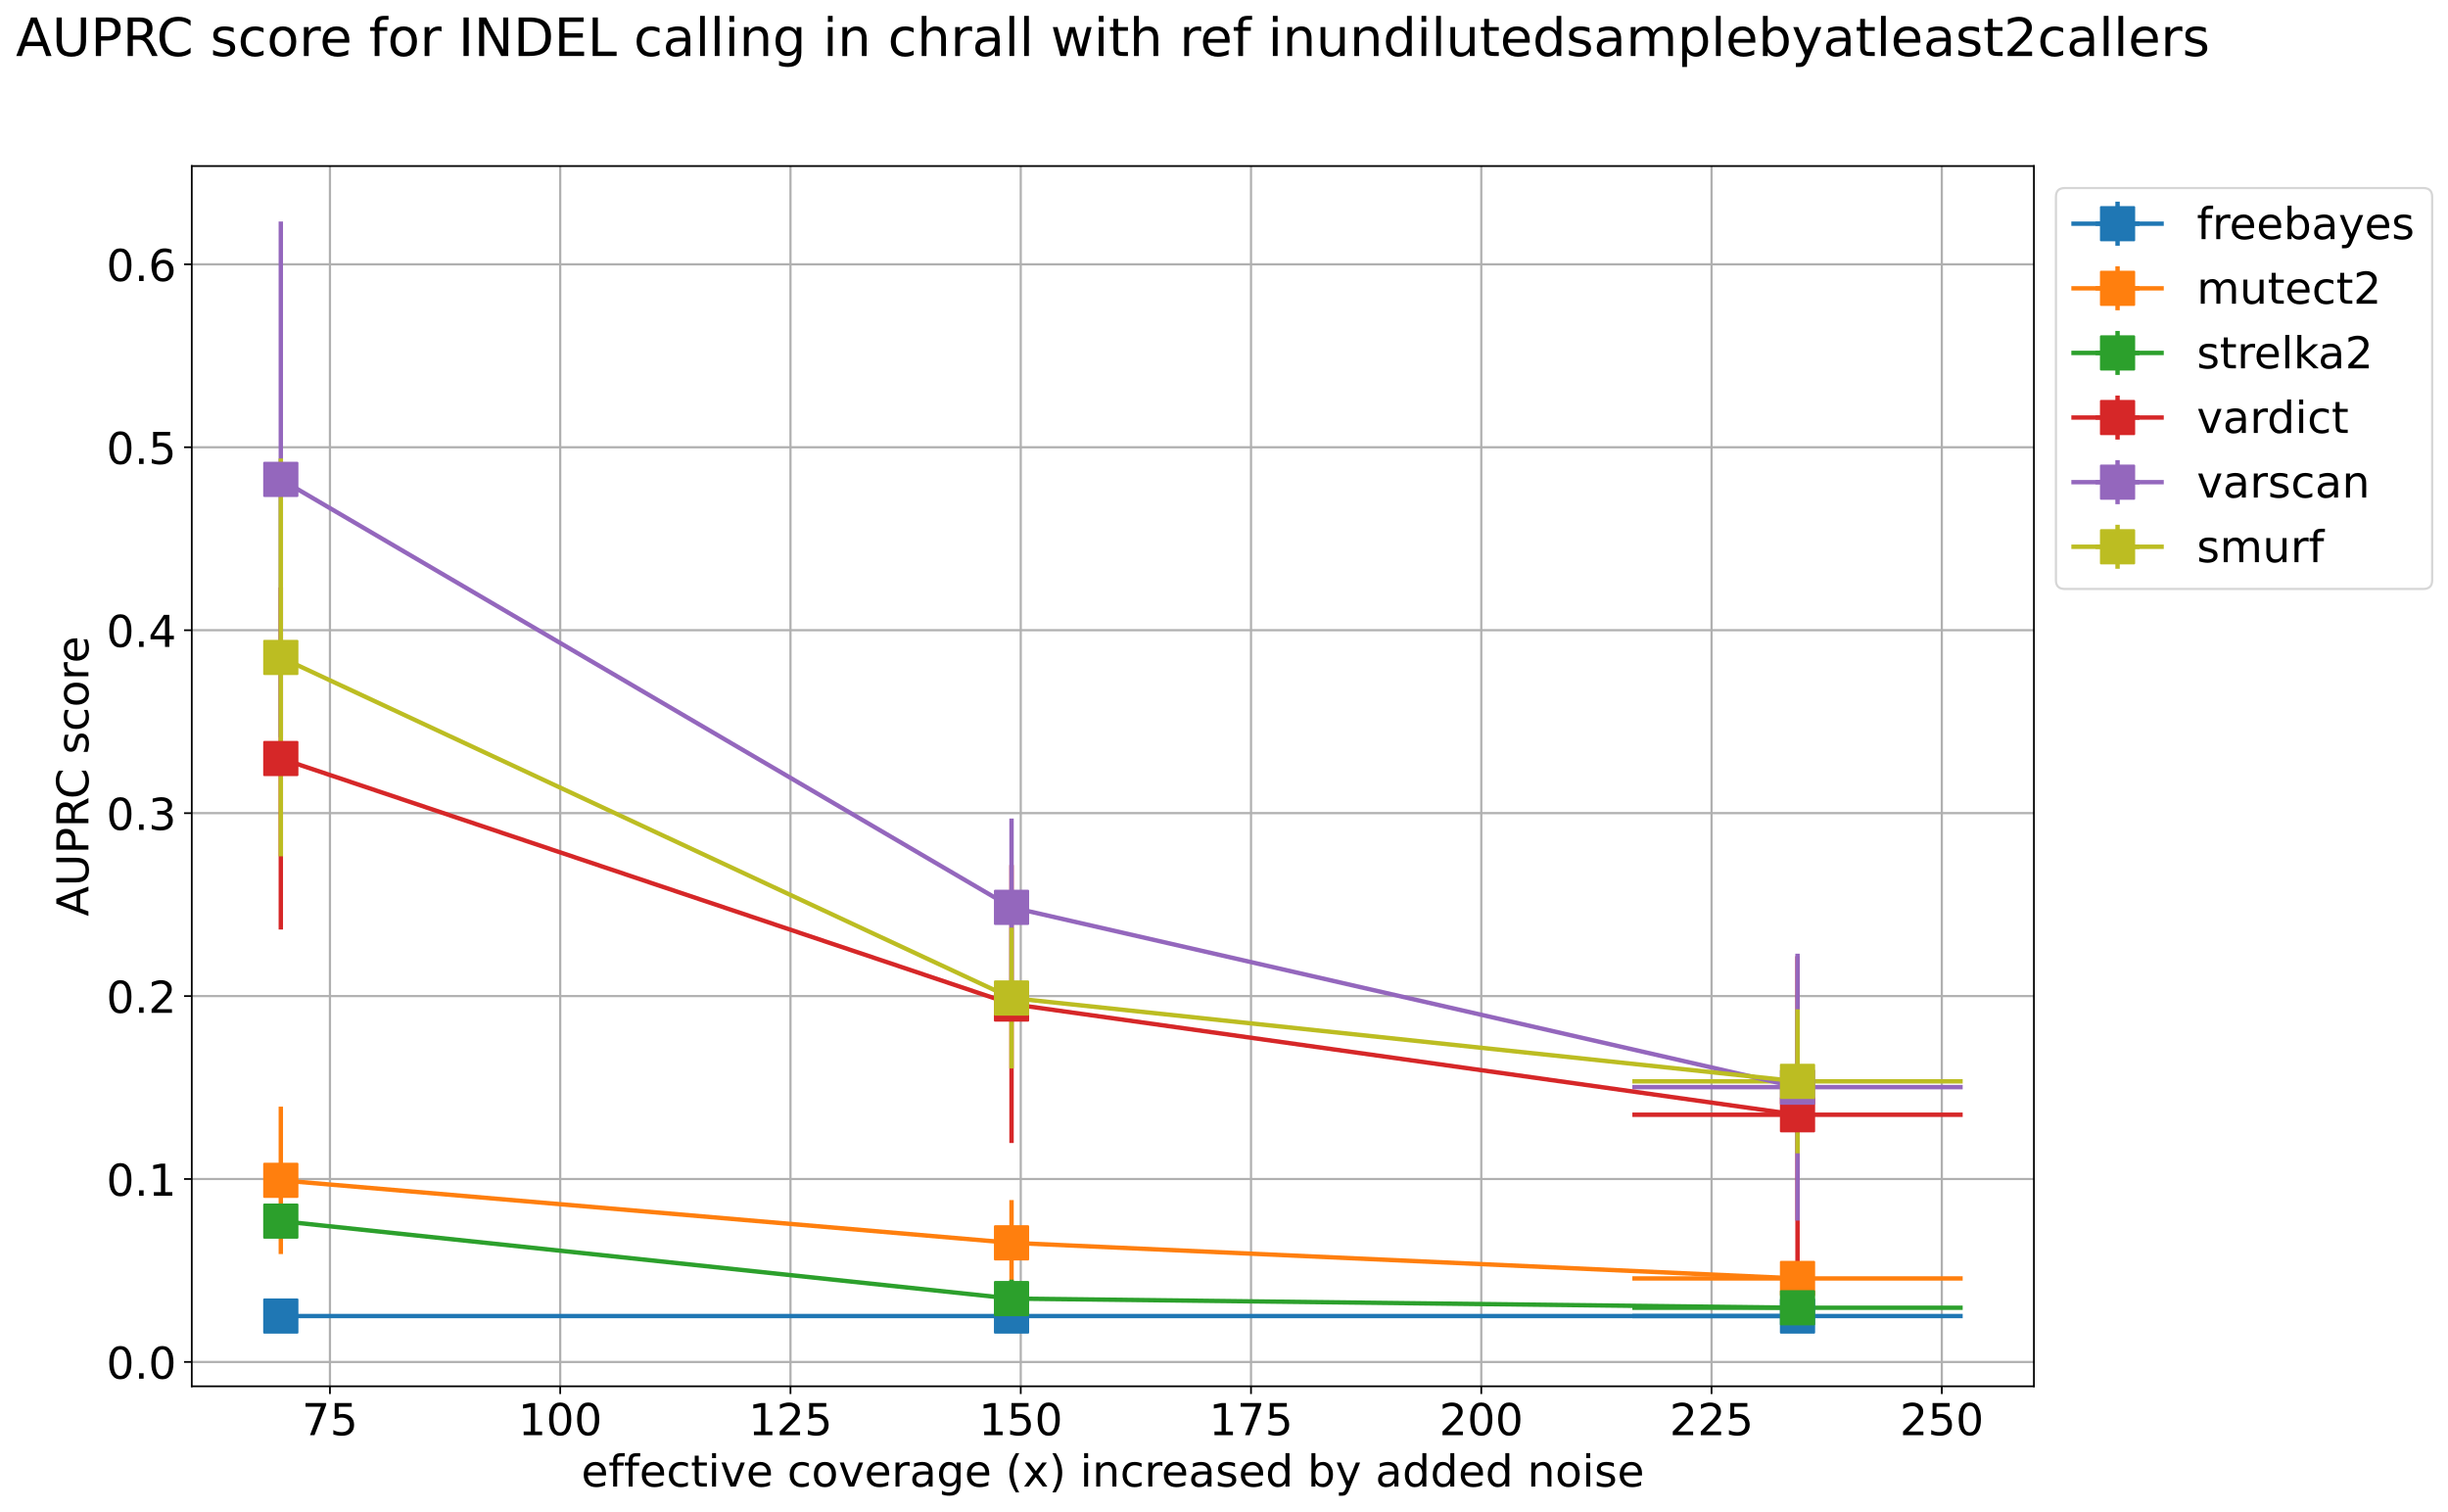 <?xml version="1.0" encoding="utf-8" standalone="no"?>
<!DOCTYPE svg PUBLIC "-//W3C//DTD SVG 1.1//EN"
  "http://www.w3.org/Graphics/SVG/1.1/DTD/svg11.dtd">
<!-- Created with matplotlib (https://matplotlib.org/) -->
<svg height="686.749pt" version="1.1" viewBox="0 0 1112.277 686.749" width="1112.277pt" xmlns="http://www.w3.org/2000/svg" xmlns:xlink="http://www.w3.org/1999/xlink">
 <defs>
  <style type="text/css">*{stroke-linecap:butt;stroke-linejoin:round;}</style>
 </defs>
 <g id="figure_1">
  <g id="patch_1">
   <path d="M 0 686.749 
L 1112.277 686.749 
L 1112.277 0 
L 0 0 
z
" style="fill:#ffffff;"/>
  </g>
  <g id="axes_1">
   <g id="patch_2">
    <path d="M 87.137 629.836 
L 924.137 629.836 
L 924.137 75.436 
L 87.137 75.436 
z
" style="fill:#ffffff;"/>
   </g>
   <g id="matplotlib.axis_1">
    <g id="xtick_1">
     <g id="line2d_1">
      <path clip-path="url(#pa00db330aa)" d="M 149.912 629.836 
L 149.912 75.436 
" style="fill:none;stroke:#b0b0b0;stroke-linecap:square;"/>
     </g>
     <g id="line2d_2">
      <defs>
       <path d="M 0 0 
L 0 3.5 
" id="m1063d9e6fe" style="stroke:#000000;stroke-width:0.8;"/>
      </defs>
      <g>
       <use style="stroke:#000000;stroke-width:0.8;" x="149.912" xlink:href="#m1063d9e6fe" y="629.836"/>
      </g>
     </g>
     <g id="text_1">
      <!-- 75 -->
      <g transform="translate(137.187 652.033)scale(0.2 -0.2)">
       <defs>
        <path d="M 8.203 72.906 
L 55.078 72.906 
L 55.078 68.703 
L 28.609 0 
L 18.312 0 
L 43.219 64.594 
L 8.203 64.594 
z
" id="DejaVuSans-55"/>
        <path d="M 10.797 72.906 
L 49.516 72.906 
L 49.516 64.594 
L 19.828 64.594 
L 19.828 46.734 
Q 21.969 47.469 24.109 47.828 
Q 26.266 48.188 28.422 48.188 
Q 40.625 48.188 47.75 41.5 
Q 54.891 34.812 54.891 23.391 
Q 54.891 11.625 47.562 5.094 
Q 40.234 -1.422 26.906 -1.422 
Q 22.312 -1.422 17.547 -0.641 
Q 12.797 0.141 7.719 1.703 
L 7.719 11.625 
Q 12.109 9.234 16.797 8.062 
Q 21.484 6.891 26.703 6.891 
Q 35.156 6.891 40.078 11.328 
Q 45.016 15.766 45.016 23.391 
Q 45.016 31 40.078 35.438 
Q 35.156 39.891 26.703 39.891 
Q 22.75 39.891 18.812 39.016 
Q 14.891 38.141 10.797 36.281 
z
" id="DejaVuSans-53"/>
       </defs>
       <use xlink:href="#DejaVuSans-55"/>
       <use x="63.623" xlink:href="#DejaVuSans-53"/>
      </g>
     </g>
    </g>
    <g id="xtick_2">
     <g id="line2d_3">
      <path clip-path="url(#pa00db330aa)" d="M 254.537 629.836 
L 254.537 75.436 
" style="fill:none;stroke:#b0b0b0;stroke-linecap:square;"/>
     </g>
     <g id="line2d_4">
      <g>
       <use style="stroke:#000000;stroke-width:0.8;" x="254.537" xlink:href="#m1063d9e6fe" y="629.836"/>
      </g>
     </g>
     <g id="text_2">
      <!-- 100 -->
      <g transform="translate(235.449 652.033)scale(0.2 -0.2)">
       <defs>
        <path d="M 12.406 8.297 
L 28.516 8.297 
L 28.516 63.922 
L 10.984 60.406 
L 10.984 69.391 
L 28.422 72.906 
L 38.281 72.906 
L 38.281 8.297 
L 54.391 8.297 
L 54.391 0 
L 12.406 0 
z
" id="DejaVuSans-49"/>
        <path d="M 31.781 66.406 
Q 24.172 66.406 20.328 58.906 
Q 16.5 51.422 16.5 36.375 
Q 16.5 21.391 20.328 13.891 
Q 24.172 6.391 31.781 6.391 
Q 39.453 6.391 43.281 13.891 
Q 47.125 21.391 47.125 36.375 
Q 47.125 51.422 43.281 58.906 
Q 39.453 66.406 31.781 66.406 
z
M 31.781 74.219 
Q 44.047 74.219 50.516 64.516 
Q 56.984 54.828 56.984 36.375 
Q 56.984 17.969 50.516 8.266 
Q 44.047 -1.422 31.781 -1.422 
Q 19.531 -1.422 13.062 8.266 
Q 6.594 17.969 6.594 36.375 
Q 6.594 54.828 13.062 64.516 
Q 19.531 74.219 31.781 74.219 
z
" id="DejaVuSans-48"/>
       </defs>
       <use xlink:href="#DejaVuSans-49"/>
       <use x="63.623" xlink:href="#DejaVuSans-48"/>
       <use x="127.246" xlink:href="#DejaVuSans-48"/>
      </g>
     </g>
    </g>
    <g id="xtick_3">
     <g id="line2d_5">
      <path clip-path="url(#pa00db330aa)" d="M 359.162 629.836 
L 359.162 75.436 
" style="fill:none;stroke:#b0b0b0;stroke-linecap:square;"/>
     </g>
     <g id="line2d_6">
      <g>
       <use style="stroke:#000000;stroke-width:0.8;" x="359.162" xlink:href="#m1063d9e6fe" y="629.836"/>
      </g>
     </g>
     <g id="text_3">
      <!-- 125 -->
      <g transform="translate(340.074 652.033)scale(0.2 -0.2)">
       <defs>
        <path d="M 19.188 8.297 
L 53.609 8.297 
L 53.609 0 
L 7.328 0 
L 7.328 8.297 
Q 12.938 14.109 22.625 23.891 
Q 32.328 33.688 34.812 36.531 
Q 39.547 41.844 41.422 45.531 
Q 43.312 49.219 43.312 52.781 
Q 43.312 58.594 39.234 62.25 
Q 35.156 65.922 28.609 65.922 
Q 23.969 65.922 18.812 64.312 
Q 13.672 62.703 7.812 59.422 
L 7.812 69.391 
Q 13.766 71.781 18.938 73 
Q 24.125 74.219 28.422 74.219 
Q 39.75 74.219 46.484 68.547 
Q 53.219 62.891 53.219 53.422 
Q 53.219 48.922 51.531 44.891 
Q 49.859 40.875 45.406 35.406 
Q 44.188 33.984 37.641 27.219 
Q 31.109 20.453 19.188 8.297 
z
" id="DejaVuSans-50"/>
       </defs>
       <use xlink:href="#DejaVuSans-49"/>
       <use x="63.623" xlink:href="#DejaVuSans-50"/>
       <use x="127.246" xlink:href="#DejaVuSans-53"/>
      </g>
     </g>
    </g>
    <g id="xtick_4">
     <g id="line2d_7">
      <path clip-path="url(#pa00db330aa)" d="M 463.787 629.836 
L 463.787 75.436 
" style="fill:none;stroke:#b0b0b0;stroke-linecap:square;"/>
     </g>
     <g id="line2d_8">
      <g>
       <use style="stroke:#000000;stroke-width:0.8;" x="463.787" xlink:href="#m1063d9e6fe" y="629.836"/>
      </g>
     </g>
     <g id="text_4">
      <!-- 150 -->
      <g transform="translate(444.699 652.033)scale(0.2 -0.2)">
       <use xlink:href="#DejaVuSans-49"/>
       <use x="63.623" xlink:href="#DejaVuSans-53"/>
       <use x="127.246" xlink:href="#DejaVuSans-48"/>
      </g>
     </g>
    </g>
    <g id="xtick_5">
     <g id="line2d_9">
      <path clip-path="url(#pa00db330aa)" d="M 568.412 629.836 
L 568.412 75.436 
" style="fill:none;stroke:#b0b0b0;stroke-linecap:square;"/>
     </g>
     <g id="line2d_10">
      <g>
       <use style="stroke:#000000;stroke-width:0.8;" x="568.412" xlink:href="#m1063d9e6fe" y="629.836"/>
      </g>
     </g>
     <g id="text_5">
      <!-- 175 -->
      <g transform="translate(549.324 652.033)scale(0.2 -0.2)">
       <use xlink:href="#DejaVuSans-49"/>
       <use x="63.623" xlink:href="#DejaVuSans-55"/>
       <use x="127.246" xlink:href="#DejaVuSans-53"/>
      </g>
     </g>
    </g>
    <g id="xtick_6">
     <g id="line2d_11">
      <path clip-path="url(#pa00db330aa)" d="M 673.037 629.836 
L 673.037 75.436 
" style="fill:none;stroke:#b0b0b0;stroke-linecap:square;"/>
     </g>
     <g id="line2d_12">
      <g>
       <use style="stroke:#000000;stroke-width:0.8;" x="673.037" xlink:href="#m1063d9e6fe" y="629.836"/>
      </g>
     </g>
     <g id="text_6">
      <!-- 200 -->
      <g transform="translate(653.949 652.033)scale(0.2 -0.2)">
       <use xlink:href="#DejaVuSans-50"/>
       <use x="63.623" xlink:href="#DejaVuSans-48"/>
       <use x="127.246" xlink:href="#DejaVuSans-48"/>
      </g>
     </g>
    </g>
    <g id="xtick_7">
     <g id="line2d_13">
      <path clip-path="url(#pa00db330aa)" d="M 777.662 629.836 
L 777.662 75.436 
" style="fill:none;stroke:#b0b0b0;stroke-linecap:square;"/>
     </g>
     <g id="line2d_14">
      <g>
       <use style="stroke:#000000;stroke-width:0.8;" x="777.662" xlink:href="#m1063d9e6fe" y="629.836"/>
      </g>
     </g>
     <g id="text_7">
      <!-- 225 -->
      <g transform="translate(758.574 652.033)scale(0.2 -0.2)">
       <use xlink:href="#DejaVuSans-50"/>
       <use x="63.623" xlink:href="#DejaVuSans-50"/>
       <use x="127.246" xlink:href="#DejaVuSans-53"/>
      </g>
     </g>
    </g>
    <g id="xtick_8">
     <g id="line2d_15">
      <path clip-path="url(#pa00db330aa)" d="M 882.287 629.836 
L 882.287 75.436 
" style="fill:none;stroke:#b0b0b0;stroke-linecap:square;"/>
     </g>
     <g id="line2d_16">
      <g>
       <use style="stroke:#000000;stroke-width:0.8;" x="882.287" xlink:href="#m1063d9e6fe" y="629.836"/>
      </g>
     </g>
     <g id="text_8">
      <!-- 250 -->
      <g transform="translate(863.199 652.033)scale(0.2 -0.2)">
       <use xlink:href="#DejaVuSans-50"/>
       <use x="63.623" xlink:href="#DejaVuSans-53"/>
       <use x="127.246" xlink:href="#DejaVuSans-48"/>
      </g>
     </g>
    </g>
    <g id="text_9">
     <!-- effective coverage (x) increased by added noise -->
     <g transform="translate(264.118 675.389)scale(0.2 -0.2)">
      <defs>
       <path d="M 56.203 29.594 
L 56.203 25.203 
L 14.891 25.203 
Q 15.484 15.922 20.484 11.062 
Q 25.484 6.203 34.422 6.203 
Q 39.594 6.203 44.453 7.469 
Q 49.312 8.734 54.109 11.281 
L 54.109 2.781 
Q 49.266 0.734 44.188 -0.344 
Q 39.109 -1.422 33.891 -1.422 
Q 20.797 -1.422 13.156 6.188 
Q 5.516 13.812 5.516 26.812 
Q 5.516 40.234 12.766 48.109 
Q 20.016 56 32.328 56 
Q 43.359 56 49.781 48.891 
Q 56.203 41.797 56.203 29.594 
z
M 47.219 32.234 
Q 47.125 39.594 43.094 43.984 
Q 39.062 48.391 32.422 48.391 
Q 24.906 48.391 20.391 44.141 
Q 15.875 39.891 15.188 32.172 
z
" id="DejaVuSans-101"/>
       <path d="M 37.109 75.984 
L 37.109 68.5 
L 28.516 68.5 
Q 23.688 68.5 21.797 66.547 
Q 19.922 64.594 19.922 59.516 
L 19.922 54.688 
L 34.719 54.688 
L 34.719 47.703 
L 19.922 47.703 
L 19.922 0 
L 10.891 0 
L 10.891 47.703 
L 2.297 47.703 
L 2.297 54.688 
L 10.891 54.688 
L 10.891 58.5 
Q 10.891 67.625 15.141 71.797 
Q 19.391 75.984 28.609 75.984 
z
" id="DejaVuSans-102"/>
       <path d="M 48.781 52.594 
L 48.781 44.188 
Q 44.969 46.297 41.141 47.344 
Q 37.312 48.391 33.406 48.391 
Q 24.656 48.391 19.812 42.844 
Q 14.984 37.312 14.984 27.297 
Q 14.984 17.281 19.812 11.734 
Q 24.656 6.203 33.406 6.203 
Q 37.312 6.203 41.141 7.25 
Q 44.969 8.297 48.781 10.406 
L 48.781 2.094 
Q 45.016 0.344 40.984 -0.531 
Q 36.969 -1.422 32.422 -1.422 
Q 20.062 -1.422 12.781 6.344 
Q 5.516 14.109 5.516 27.297 
Q 5.516 40.672 12.859 48.328 
Q 20.219 56 33.016 56 
Q 37.156 56 41.109 55.141 
Q 45.062 54.297 48.781 52.594 
z
" id="DejaVuSans-99"/>
       <path d="M 18.312 70.219 
L 18.312 54.688 
L 36.812 54.688 
L 36.812 47.703 
L 18.312 47.703 
L 18.312 18.016 
Q 18.312 11.328 20.141 9.422 
Q 21.969 7.516 27.594 7.516 
L 36.812 7.516 
L 36.812 0 
L 27.594 0 
Q 17.188 0 13.234 3.875 
Q 9.281 7.766 9.281 18.016 
L 9.281 47.703 
L 2.688 47.703 
L 2.688 54.688 
L 9.281 54.688 
L 9.281 70.219 
z
" id="DejaVuSans-116"/>
       <path d="M 9.422 54.688 
L 18.406 54.688 
L 18.406 0 
L 9.422 0 
z
M 9.422 75.984 
L 18.406 75.984 
L 18.406 64.594 
L 9.422 64.594 
z
" id="DejaVuSans-105"/>
       <path d="M 2.984 54.688 
L 12.5 54.688 
L 29.594 8.797 
L 46.688 54.688 
L 56.203 54.688 
L 35.688 0 
L 23.484 0 
z
" id="DejaVuSans-118"/>
       <path id="DejaVuSans-32"/>
       <path d="M 30.609 48.391 
Q 23.391 48.391 19.188 42.75 
Q 14.984 37.109 14.984 27.297 
Q 14.984 17.484 19.156 11.844 
Q 23.344 6.203 30.609 6.203 
Q 37.797 6.203 41.984 11.859 
Q 46.188 17.531 46.188 27.297 
Q 46.188 37.016 41.984 42.703 
Q 37.797 48.391 30.609 48.391 
z
M 30.609 56 
Q 42.328 56 49.016 48.375 
Q 55.719 40.766 55.719 27.297 
Q 55.719 13.875 49.016 6.219 
Q 42.328 -1.422 30.609 -1.422 
Q 18.844 -1.422 12.172 6.219 
Q 5.516 13.875 5.516 27.297 
Q 5.516 40.766 12.172 48.375 
Q 18.844 56 30.609 56 
z
" id="DejaVuSans-111"/>
       <path d="M 41.109 46.297 
Q 39.594 47.172 37.812 47.578 
Q 36.031 48 33.891 48 
Q 26.266 48 22.188 43.047 
Q 18.109 38.094 18.109 28.812 
L 18.109 0 
L 9.078 0 
L 9.078 54.688 
L 18.109 54.688 
L 18.109 46.188 
Q 20.953 51.172 25.484 53.578 
Q 30.031 56 36.531 56 
Q 37.453 56 38.578 55.875 
Q 39.703 55.766 41.062 55.516 
z
" id="DejaVuSans-114"/>
       <path d="M 34.281 27.484 
Q 23.391 27.484 19.188 25 
Q 14.984 22.516 14.984 16.5 
Q 14.984 11.719 18.141 8.906 
Q 21.297 6.109 26.703 6.109 
Q 34.188 6.109 38.703 11.406 
Q 43.219 16.703 43.219 25.484 
L 43.219 27.484 
z
M 52.203 31.203 
L 52.203 0 
L 43.219 0 
L 43.219 8.297 
Q 40.141 3.328 35.547 0.953 
Q 30.953 -1.422 24.312 -1.422 
Q 15.922 -1.422 10.953 3.297 
Q 6 8.016 6 15.922 
Q 6 25.141 12.172 29.828 
Q 18.359 34.516 30.609 34.516 
L 43.219 34.516 
L 43.219 35.406 
Q 43.219 41.609 39.141 45 
Q 35.062 48.391 27.688 48.391 
Q 23 48.391 18.547 47.266 
Q 14.109 46.141 10.016 43.891 
L 10.016 52.203 
Q 14.938 54.109 19.578 55.047 
Q 24.219 56 28.609 56 
Q 40.484 56 46.344 49.844 
Q 52.203 43.703 52.203 31.203 
z
" id="DejaVuSans-97"/>
       <path d="M 45.406 27.984 
Q 45.406 37.75 41.375 43.109 
Q 37.359 48.484 30.078 48.484 
Q 22.859 48.484 18.828 43.109 
Q 14.797 37.75 14.797 27.984 
Q 14.797 18.266 18.828 12.891 
Q 22.859 7.516 30.078 7.516 
Q 37.359 7.516 41.375 12.891 
Q 45.406 18.266 45.406 27.984 
z
M 54.391 6.781 
Q 54.391 -7.172 48.188 -13.984 
Q 42 -20.797 29.203 -20.797 
Q 24.469 -20.797 20.266 -20.094 
Q 16.062 -19.391 12.109 -17.922 
L 12.109 -9.188 
Q 16.062 -11.328 19.922 -12.344 
Q 23.781 -13.375 27.781 -13.375 
Q 36.625 -13.375 41.016 -8.766 
Q 45.406 -4.156 45.406 5.172 
L 45.406 9.625 
Q 42.625 4.781 38.281 2.391 
Q 33.938 0 27.875 0 
Q 17.828 0 11.672 7.656 
Q 5.516 15.328 5.516 27.984 
Q 5.516 40.672 11.672 48.328 
Q 17.828 56 27.875 56 
Q 33.938 56 38.281 53.609 
Q 42.625 51.219 45.406 46.391 
L 45.406 54.688 
L 54.391 54.688 
z
" id="DejaVuSans-103"/>
       <path d="M 31 75.875 
Q 24.469 64.656 21.281 53.656 
Q 18.109 42.672 18.109 31.391 
Q 18.109 20.125 21.312 9.062 
Q 24.516 -2 31 -13.188 
L 23.188 -13.188 
Q 15.875 -1.703 12.234 9.375 
Q 8.594 20.453 8.594 31.391 
Q 8.594 42.281 12.203 53.312 
Q 15.828 64.359 23.188 75.875 
z
" id="DejaVuSans-40"/>
       <path d="M 54.891 54.688 
L 35.109 28.078 
L 55.906 0 
L 45.312 0 
L 29.391 21.484 
L 13.484 0 
L 2.875 0 
L 24.125 28.609 
L 4.688 54.688 
L 15.281 54.688 
L 29.781 35.203 
L 44.281 54.688 
z
" id="DejaVuSans-120"/>
       <path d="M 8.016 75.875 
L 15.828 75.875 
Q 23.141 64.359 26.781 53.312 
Q 30.422 42.281 30.422 31.391 
Q 30.422 20.453 26.781 9.375 
Q 23.141 -1.703 15.828 -13.188 
L 8.016 -13.188 
Q 14.5 -2 17.703 9.062 
Q 20.906 20.125 20.906 31.391 
Q 20.906 42.672 17.703 53.656 
Q 14.5 64.656 8.016 75.875 
z
" id="DejaVuSans-41"/>
       <path d="M 54.891 33.016 
L 54.891 0 
L 45.906 0 
L 45.906 32.719 
Q 45.906 40.484 42.875 44.328 
Q 39.844 48.188 33.797 48.188 
Q 26.516 48.188 22.312 43.547 
Q 18.109 38.922 18.109 30.906 
L 18.109 0 
L 9.078 0 
L 9.078 54.688 
L 18.109 54.688 
L 18.109 46.188 
Q 21.344 51.125 25.703 53.562 
Q 30.078 56 35.797 56 
Q 45.219 56 50.047 50.172 
Q 54.891 44.344 54.891 33.016 
z
" id="DejaVuSans-110"/>
       <path d="M 44.281 53.078 
L 44.281 44.578 
Q 40.484 46.531 36.375 47.5 
Q 32.281 48.484 27.875 48.484 
Q 21.188 48.484 17.844 46.438 
Q 14.5 44.391 14.5 40.281 
Q 14.5 37.156 16.891 35.375 
Q 19.281 33.594 26.516 31.984 
L 29.594 31.297 
Q 39.156 29.25 43.188 25.516 
Q 47.219 21.781 47.219 15.094 
Q 47.219 7.469 41.188 3.016 
Q 35.156 -1.422 24.609 -1.422 
Q 20.219 -1.422 15.453 -0.562 
Q 10.688 0.297 5.422 2 
L 5.422 11.281 
Q 10.406 8.688 15.234 7.391 
Q 20.062 6.109 24.812 6.109 
Q 31.156 6.109 34.562 8.281 
Q 37.984 10.453 37.984 14.406 
Q 37.984 18.062 35.516 20.016 
Q 33.062 21.969 24.703 23.781 
L 21.578 24.516 
Q 13.234 26.266 9.516 29.906 
Q 5.812 33.547 5.812 39.891 
Q 5.812 47.609 11.281 51.797 
Q 16.75 56 26.812 56 
Q 31.781 56 36.172 55.266 
Q 40.578 54.547 44.281 53.078 
z
" id="DejaVuSans-115"/>
       <path d="M 45.406 46.391 
L 45.406 75.984 
L 54.391 75.984 
L 54.391 0 
L 45.406 0 
L 45.406 8.203 
Q 42.578 3.328 38.25 0.953 
Q 33.938 -1.422 27.875 -1.422 
Q 17.969 -1.422 11.734 6.484 
Q 5.516 14.406 5.516 27.297 
Q 5.516 40.188 11.734 48.094 
Q 17.969 56 27.875 56 
Q 33.938 56 38.25 53.625 
Q 42.578 51.266 45.406 46.391 
z
M 14.797 27.297 
Q 14.797 17.391 18.875 11.75 
Q 22.953 6.109 30.078 6.109 
Q 37.203 6.109 41.297 11.75 
Q 45.406 17.391 45.406 27.297 
Q 45.406 37.203 41.297 42.844 
Q 37.203 48.484 30.078 48.484 
Q 22.953 48.484 18.875 42.844 
Q 14.797 37.203 14.797 27.297 
z
" id="DejaVuSans-100"/>
       <path d="M 48.688 27.297 
Q 48.688 37.203 44.609 42.844 
Q 40.531 48.484 33.406 48.484 
Q 26.266 48.484 22.188 42.844 
Q 18.109 37.203 18.109 27.297 
Q 18.109 17.391 22.188 11.75 
Q 26.266 6.109 33.406 6.109 
Q 40.531 6.109 44.609 11.75 
Q 48.688 17.391 48.688 27.297 
z
M 18.109 46.391 
Q 20.953 51.266 25.266 53.625 
Q 29.594 56 35.594 56 
Q 45.562 56 51.781 48.094 
Q 58.016 40.188 58.016 27.297 
Q 58.016 14.406 51.781 6.484 
Q 45.562 -1.422 35.594 -1.422 
Q 29.594 -1.422 25.266 0.953 
Q 20.953 3.328 18.109 8.203 
L 18.109 0 
L 9.078 0 
L 9.078 75.984 
L 18.109 75.984 
z
" id="DejaVuSans-98"/>
       <path d="M 32.172 -5.078 
Q 28.375 -14.844 24.75 -17.812 
Q 21.141 -20.797 15.094 -20.797 
L 7.906 -20.797 
L 7.906 -13.281 
L 13.188 -13.281 
Q 16.891 -13.281 18.938 -11.516 
Q 21 -9.766 23.484 -3.219 
L 25.094 0.875 
L 2.984 54.688 
L 12.5 54.688 
L 29.594 11.922 
L 46.688 54.688 
L 56.203 54.688 
z
" id="DejaVuSans-121"/>
      </defs>
      <use xlink:href="#DejaVuSans-101"/>
      <use x="61.523" xlink:href="#DejaVuSans-102"/>
      <use x="96.729" xlink:href="#DejaVuSans-102"/>
      <use x="131.934" xlink:href="#DejaVuSans-101"/>
      <use x="193.457" xlink:href="#DejaVuSans-99"/>
      <use x="248.438" xlink:href="#DejaVuSans-116"/>
      <use x="287.646" xlink:href="#DejaVuSans-105"/>
      <use x="315.43" xlink:href="#DejaVuSans-118"/>
      <use x="374.609" xlink:href="#DejaVuSans-101"/>
      <use x="436.133" xlink:href="#DejaVuSans-32"/>
      <use x="467.92" xlink:href="#DejaVuSans-99"/>
      <use x="522.9" xlink:href="#DejaVuSans-111"/>
      <use x="584.082" xlink:href="#DejaVuSans-118"/>
      <use x="643.262" xlink:href="#DejaVuSans-101"/>
      <use x="704.785" xlink:href="#DejaVuSans-114"/>
      <use x="745.898" xlink:href="#DejaVuSans-97"/>
      <use x="807.178" xlink:href="#DejaVuSans-103"/>
      <use x="870.654" xlink:href="#DejaVuSans-101"/>
      <use x="932.178" xlink:href="#DejaVuSans-32"/>
      <use x="963.965" xlink:href="#DejaVuSans-40"/>
      <use x="1002.979" xlink:href="#DejaVuSans-120"/>
      <use x="1062.158" xlink:href="#DejaVuSans-41"/>
      <use x="1101.172" xlink:href="#DejaVuSans-32"/>
      <use x="1132.959" xlink:href="#DejaVuSans-105"/>
      <use x="1160.742" xlink:href="#DejaVuSans-110"/>
      <use x="1224.121" xlink:href="#DejaVuSans-99"/>
      <use x="1279.102" xlink:href="#DejaVuSans-114"/>
      <use x="1317.965" xlink:href="#DejaVuSans-101"/>
      <use x="1379.488" xlink:href="#DejaVuSans-97"/>
      <use x="1440.768" xlink:href="#DejaVuSans-115"/>
      <use x="1492.867" xlink:href="#DejaVuSans-101"/>
      <use x="1554.391" xlink:href="#DejaVuSans-100"/>
      <use x="1617.867" xlink:href="#DejaVuSans-32"/>
      <use x="1649.654" xlink:href="#DejaVuSans-98"/>
      <use x="1713.131" xlink:href="#DejaVuSans-121"/>
      <use x="1772.311" xlink:href="#DejaVuSans-32"/>
      <use x="1804.098" xlink:href="#DejaVuSans-97"/>
      <use x="1865.377" xlink:href="#DejaVuSans-100"/>
      <use x="1928.854" xlink:href="#DejaVuSans-100"/>
      <use x="1992.33" xlink:href="#DejaVuSans-101"/>
      <use x="2053.854" xlink:href="#DejaVuSans-100"/>
      <use x="2117.33" xlink:href="#DejaVuSans-32"/>
      <use x="2149.117" xlink:href="#DejaVuSans-110"/>
      <use x="2212.496" xlink:href="#DejaVuSans-111"/>
      <use x="2273.678" xlink:href="#DejaVuSans-105"/>
      <use x="2301.461" xlink:href="#DejaVuSans-115"/>
      <use x="2353.561" xlink:href="#DejaVuSans-101"/>
     </g>
    </g>
   </g>
   <g id="matplotlib.axis_2">
    <g id="ytick_1">
     <g id="line2d_17">
      <path clip-path="url(#pa00db330aa)" d="M 87.137 618.775 
L 924.137 618.775 
" style="fill:none;stroke:#b0b0b0;stroke-linecap:square;"/>
     </g>
     <g id="line2d_18">
      <defs>
       <path d="M 0 0 
L -3.5 0 
" id="m42464f70bf" style="stroke:#000000;stroke-width:0.8;"/>
      </defs>
      <g>
       <use style="stroke:#000000;stroke-width:0.8;" x="87.137" xlink:href="#m42464f70bf" y="618.775"/>
      </g>
     </g>
     <g id="text_10">
      <!-- 0.0 -->
      <g transform="translate(48.331 626.374)scale(0.2 -0.2)">
       <defs>
        <path d="M 10.688 12.406 
L 21 12.406 
L 21 0 
L 10.688 0 
z
" id="DejaVuSans-46"/>
       </defs>
       <use xlink:href="#DejaVuSans-48"/>
       <use x="63.623" xlink:href="#DejaVuSans-46"/>
       <use x="95.41" xlink:href="#DejaVuSans-48"/>
      </g>
     </g>
    </g>
    <g id="ytick_2">
     <g id="line2d_19">
      <path clip-path="url(#pa00db330aa)" d="M 87.137 535.66 
L 924.137 535.66 
" style="fill:none;stroke:#b0b0b0;stroke-linecap:square;"/>
     </g>
     <g id="line2d_20">
      <g>
       <use style="stroke:#000000;stroke-width:0.8;" x="87.137" xlink:href="#m42464f70bf" y="535.66"/>
      </g>
     </g>
     <g id="text_11">
      <!-- 0.1 -->
      <g transform="translate(48.331 543.259)scale(0.2 -0.2)">
       <use xlink:href="#DejaVuSans-48"/>
       <use x="63.623" xlink:href="#DejaVuSans-46"/>
       <use x="95.41" xlink:href="#DejaVuSans-49"/>
      </g>
     </g>
    </g>
    <g id="ytick_3">
     <g id="line2d_21">
      <path clip-path="url(#pa00db330aa)" d="M 87.137 452.546 
L 924.137 452.546 
" style="fill:none;stroke:#b0b0b0;stroke-linecap:square;"/>
     </g>
     <g id="line2d_22">
      <g>
       <use style="stroke:#000000;stroke-width:0.8;" x="87.137" xlink:href="#m42464f70bf" y="452.546"/>
      </g>
     </g>
     <g id="text_12">
      <!-- 0.2 -->
      <g transform="translate(48.331 460.144)scale(0.2 -0.2)">
       <use xlink:href="#DejaVuSans-48"/>
       <use x="63.623" xlink:href="#DejaVuSans-46"/>
       <use x="95.41" xlink:href="#DejaVuSans-50"/>
      </g>
     </g>
    </g>
    <g id="ytick_4">
     <g id="line2d_23">
      <path clip-path="url(#pa00db330aa)" d="M 87.137 369.431 
L 924.137 369.431 
" style="fill:none;stroke:#b0b0b0;stroke-linecap:square;"/>
     </g>
     <g id="line2d_24">
      <g>
       <use style="stroke:#000000;stroke-width:0.8;" x="87.137" xlink:href="#m42464f70bf" y="369.431"/>
      </g>
     </g>
     <g id="text_13">
      <!-- 0.3 -->
      <g transform="translate(48.331 377.029)scale(0.2 -0.2)">
       <defs>
        <path d="M 40.578 39.312 
Q 47.656 37.797 51.625 33 
Q 55.609 28.219 55.609 21.188 
Q 55.609 10.406 48.188 4.484 
Q 40.766 -1.422 27.094 -1.422 
Q 22.516 -1.422 17.656 -0.516 
Q 12.797 0.391 7.625 2.203 
L 7.625 11.719 
Q 11.719 9.328 16.594 8.109 
Q 21.484 6.891 26.812 6.891 
Q 36.078 6.891 40.938 10.547 
Q 45.797 14.203 45.797 21.188 
Q 45.797 27.641 41.281 31.266 
Q 36.766 34.906 28.719 34.906 
L 20.219 34.906 
L 20.219 43.016 
L 29.109 43.016 
Q 36.375 43.016 40.234 45.922 
Q 44.094 48.828 44.094 54.297 
Q 44.094 59.906 40.109 62.906 
Q 36.141 65.922 28.719 65.922 
Q 24.656 65.922 20.016 65.031 
Q 15.375 64.156 9.812 62.312 
L 9.812 71.094 
Q 15.438 72.656 20.344 73.438 
Q 25.25 74.219 29.594 74.219 
Q 40.828 74.219 47.359 69.109 
Q 53.906 64.016 53.906 55.328 
Q 53.906 49.266 50.438 45.094 
Q 46.969 40.922 40.578 39.312 
z
" id="DejaVuSans-51"/>
       </defs>
       <use xlink:href="#DejaVuSans-48"/>
       <use x="63.623" xlink:href="#DejaVuSans-46"/>
       <use x="95.41" xlink:href="#DejaVuSans-51"/>
      </g>
     </g>
    </g>
    <g id="ytick_5">
     <g id="line2d_25">
      <path clip-path="url(#pa00db330aa)" d="M 87.137 286.316 
L 924.137 286.316 
" style="fill:none;stroke:#b0b0b0;stroke-linecap:square;"/>
     </g>
     <g id="line2d_26">
      <g>
       <use style="stroke:#000000;stroke-width:0.8;" x="87.137" xlink:href="#m42464f70bf" y="286.316"/>
      </g>
     </g>
     <g id="text_14">
      <!-- 0.4 -->
      <g transform="translate(48.331 293.914)scale(0.2 -0.2)">
       <defs>
        <path d="M 37.797 64.312 
L 12.891 25.391 
L 37.797 25.391 
z
M 35.203 72.906 
L 47.609 72.906 
L 47.609 25.391 
L 58.016 25.391 
L 58.016 17.188 
L 47.609 17.188 
L 47.609 0 
L 37.797 0 
L 37.797 17.188 
L 4.891 17.188 
L 4.891 26.703 
z
" id="DejaVuSans-52"/>
       </defs>
       <use xlink:href="#DejaVuSans-48"/>
       <use x="63.623" xlink:href="#DejaVuSans-46"/>
       <use x="95.41" xlink:href="#DejaVuSans-52"/>
      </g>
     </g>
    </g>
    <g id="ytick_6">
     <g id="line2d_27">
      <path clip-path="url(#pa00db330aa)" d="M 87.137 203.201 
L 924.137 203.201 
" style="fill:none;stroke:#b0b0b0;stroke-linecap:square;"/>
     </g>
     <g id="line2d_28">
      <g>
       <use style="stroke:#000000;stroke-width:0.8;" x="87.137" xlink:href="#m42464f70bf" y="203.201"/>
      </g>
     </g>
     <g id="text_15">
      <!-- 0.5 -->
      <g transform="translate(48.331 210.799)scale(0.2 -0.2)">
       <use xlink:href="#DejaVuSans-48"/>
       <use x="63.623" xlink:href="#DejaVuSans-46"/>
       <use x="95.41" xlink:href="#DejaVuSans-53"/>
      </g>
     </g>
    </g>
    <g id="ytick_7">
     <g id="line2d_29">
      <path clip-path="url(#pa00db330aa)" d="M 87.137 120.086 
L 924.137 120.086 
" style="fill:none;stroke:#b0b0b0;stroke-linecap:square;"/>
     </g>
     <g id="line2d_30">
      <g>
       <use style="stroke:#000000;stroke-width:0.8;" x="87.137" xlink:href="#m42464f70bf" y="120.086"/>
      </g>
     </g>
     <g id="text_16">
      <!-- 0.6 -->
      <g transform="translate(48.331 127.684)scale(0.2 -0.2)">
       <defs>
        <path d="M 33.016 40.375 
Q 26.375 40.375 22.484 35.828 
Q 18.609 31.297 18.609 23.391 
Q 18.609 15.531 22.484 10.953 
Q 26.375 6.391 33.016 6.391 
Q 39.656 6.391 43.531 10.953 
Q 47.406 15.531 47.406 23.391 
Q 47.406 31.297 43.531 35.828 
Q 39.656 40.375 33.016 40.375 
z
M 52.594 71.297 
L 52.594 62.312 
Q 48.875 64.062 45.094 64.984 
Q 41.312 65.922 37.594 65.922 
Q 27.828 65.922 22.672 59.328 
Q 17.531 52.734 16.797 39.406 
Q 19.672 43.656 24.016 45.922 
Q 28.375 48.188 33.594 48.188 
Q 44.578 48.188 50.953 41.516 
Q 57.328 34.859 57.328 23.391 
Q 57.328 12.156 50.688 5.359 
Q 44.047 -1.422 33.016 -1.422 
Q 20.359 -1.422 13.672 8.266 
Q 6.984 17.969 6.984 36.375 
Q 6.984 53.656 15.188 63.938 
Q 23.391 74.219 37.203 74.219 
Q 40.922 74.219 44.703 73.484 
Q 48.484 72.75 52.594 71.297 
z
" id="DejaVuSans-54"/>
       </defs>
       <use xlink:href="#DejaVuSans-48"/>
       <use x="63.623" xlink:href="#DejaVuSans-46"/>
       <use x="95.41" xlink:href="#DejaVuSans-54"/>
      </g>
     </g>
    </g>
    <g id="text_17">
     <!-- AUPRC score -->
     <g transform="translate(40.171 416.3)rotate(-90)scale(0.2 -0.2)">
      <defs>
       <path d="M 34.188 63.188 
L 20.797 26.906 
L 47.609 26.906 
z
M 28.609 72.906 
L 39.797 72.906 
L 67.578 0 
L 57.328 0 
L 50.688 18.703 
L 17.828 18.703 
L 11.188 0 
L 0.781 0 
z
" id="DejaVuSans-65"/>
       <path d="M 8.688 72.906 
L 18.609 72.906 
L 18.609 28.609 
Q 18.609 16.891 22.844 11.734 
Q 27.094 6.594 36.625 6.594 
Q 46.094 6.594 50.344 11.734 
Q 54.594 16.891 54.594 28.609 
L 54.594 72.906 
L 64.5 72.906 
L 64.5 27.391 
Q 64.5 13.141 57.438 5.859 
Q 50.391 -1.422 36.625 -1.422 
Q 22.797 -1.422 15.734 5.859 
Q 8.688 13.141 8.688 27.391 
z
" id="DejaVuSans-85"/>
       <path d="M 19.672 64.797 
L 19.672 37.406 
L 32.078 37.406 
Q 38.969 37.406 42.719 40.969 
Q 46.484 44.531 46.484 51.125 
Q 46.484 57.672 42.719 61.234 
Q 38.969 64.797 32.078 64.797 
z
M 9.812 72.906 
L 32.078 72.906 
Q 44.344 72.906 50.609 67.359 
Q 56.891 61.812 56.891 51.125 
Q 56.891 40.328 50.609 34.812 
Q 44.344 29.297 32.078 29.297 
L 19.672 29.297 
L 19.672 0 
L 9.812 0 
z
" id="DejaVuSans-80"/>
       <path d="M 44.391 34.188 
Q 47.562 33.109 50.562 29.594 
Q 53.562 26.078 56.594 19.922 
L 66.609 0 
L 56 0 
L 46.688 18.703 
Q 43.062 26.031 39.672 28.422 
Q 36.281 30.812 30.422 30.812 
L 19.672 30.812 
L 19.672 0 
L 9.812 0 
L 9.812 72.906 
L 32.078 72.906 
Q 44.578 72.906 50.734 67.672 
Q 56.891 62.453 56.891 51.906 
Q 56.891 45.016 53.688 40.469 
Q 50.484 35.938 44.391 34.188 
z
M 19.672 64.797 
L 19.672 38.922 
L 32.078 38.922 
Q 39.203 38.922 42.844 42.219 
Q 46.484 45.516 46.484 51.906 
Q 46.484 58.297 42.844 61.547 
Q 39.203 64.797 32.078 64.797 
z
" id="DejaVuSans-82"/>
       <path d="M 64.406 67.281 
L 64.406 56.891 
Q 59.422 61.531 53.781 63.812 
Q 48.141 66.109 41.797 66.109 
Q 29.297 66.109 22.656 58.469 
Q 16.016 50.828 16.016 36.375 
Q 16.016 21.969 22.656 14.328 
Q 29.297 6.688 41.797 6.688 
Q 48.141 6.688 53.781 8.984 
Q 59.422 11.281 64.406 15.922 
L 64.406 5.609 
Q 59.234 2.094 53.438 0.328 
Q 47.656 -1.422 41.219 -1.422 
Q 24.656 -1.422 15.125 8.703 
Q 5.609 18.844 5.609 36.375 
Q 5.609 53.953 15.125 64.078 
Q 24.656 74.219 41.219 74.219 
Q 47.75 74.219 53.531 72.484 
Q 59.328 70.75 64.406 67.281 
z
" id="DejaVuSans-67"/>
      </defs>
      <use xlink:href="#DejaVuSans-65"/>
      <use x="68.408" xlink:href="#DejaVuSans-85"/>
      <use x="141.602" xlink:href="#DejaVuSans-80"/>
      <use x="201.904" xlink:href="#DejaVuSans-82"/>
      <use x="266.387" xlink:href="#DejaVuSans-67"/>
      <use x="336.211" xlink:href="#DejaVuSans-32"/>
      <use x="367.998" xlink:href="#DejaVuSans-115"/>
      <use x="420.098" xlink:href="#DejaVuSans-99"/>
      <use x="475.078" xlink:href="#DejaVuSans-111"/>
      <use x="536.26" xlink:href="#DejaVuSans-114"/>
      <use x="575.123" xlink:href="#DejaVuSans-101"/>
     </g>
    </g>
   </g>
   <g id="LineCollection_1">
    <path clip-path="url(#pa00db330aa)" d="M 125.619 597.922 
L 129.565 597.922 
" style="fill:none;stroke:#1f77b4;stroke-width:2;"/>
    <path clip-path="url(#pa00db330aa)" d="M 459.602 597.922 
L 459.602 597.922 
" style="fill:none;stroke:#1f77b4;stroke-width:2;"/>
    <path clip-path="url(#pa00db330aa)" d="M 741.677 597.922 
L 891.767 597.922 
" style="fill:none;stroke:#1f77b4;stroke-width:2;"/>
   </g>
   <g id="LineCollection_2">
    <path clip-path="url(#pa00db330aa)" d="M 127.592 603.113 
L 127.592 592.731 
" style="fill:none;stroke:#1f77b4;stroke-width:2;"/>
    <path clip-path="url(#pa00db330aa)" d="M 459.602 603.113 
L 459.602 592.731 
" style="fill:none;stroke:#1f77b4;stroke-width:2;"/>
    <path clip-path="url(#pa00db330aa)" d="M 816.722 603.113 
L 816.722 592.731 
" style="fill:none;stroke:#1f77b4;stroke-width:2;"/>
   </g>
   <g id="LineCollection_3">
    <path clip-path="url(#pa00db330aa)" d="M 125.619 536.256 
L 129.565 536.256 
" style="fill:none;stroke:#ff7f0e;stroke-width:2;"/>
    <path clip-path="url(#pa00db330aa)" d="M 459.602 564.657 
L 459.602 564.657 
" style="fill:none;stroke:#ff7f0e;stroke-width:2;"/>
    <path clip-path="url(#pa00db330aa)" d="M 741.677 580.84 
L 891.767 580.84 
" style="fill:none;stroke:#ff7f0e;stroke-width:2;"/>
   </g>
   <g id="LineCollection_4">
    <path clip-path="url(#pa00db330aa)" d="M 127.592 569.746 
L 127.592 502.767 
" style="fill:none;stroke:#ff7f0e;stroke-width:2;"/>
    <path clip-path="url(#pa00db330aa)" d="M 459.602 584.101 
L 459.602 545.214 
" style="fill:none;stroke:#ff7f0e;stroke-width:2;"/>
    <path clip-path="url(#pa00db330aa)" d="M 816.722 587.545 
L 816.722 574.136 
" style="fill:none;stroke:#ff7f0e;stroke-width:2;"/>
   </g>
   <g id="LineCollection_5">
    <path clip-path="url(#pa00db330aa)" d="M 125.619 554.791 
L 129.565 554.791 
" style="fill:none;stroke:#2ca02c;stroke-width:2;"/>
    <path clip-path="url(#pa00db330aa)" d="M 459.602 589.977 
L 459.602 589.977 
" style="fill:none;stroke:#2ca02c;stroke-width:2;"/>
    <path clip-path="url(#pa00db330aa)" d="M 741.677 594.152 
L 891.767 594.152 
" style="fill:none;stroke:#2ca02c;stroke-width:2;"/>
   </g>
   <g id="LineCollection_6">
    <path clip-path="url(#pa00db330aa)" d="M 127.592 556.314 
L 127.592 553.267 
" style="fill:none;stroke:#2ca02c;stroke-width:2;"/>
    <path clip-path="url(#pa00db330aa)" d="M 459.602 598.584 
L 459.602 581.369 
" style="fill:none;stroke:#2ca02c;stroke-width:2;"/>
    <path clip-path="url(#pa00db330aa)" d="M 816.722 604.636 
L 816.722 583.668 
" style="fill:none;stroke:#2ca02c;stroke-width:2;"/>
   </g>
   <g id="LineCollection_7">
    <path clip-path="url(#pa00db330aa)" d="M 125.619 344.617 
L 129.565 344.617 
" style="fill:none;stroke:#d62728;stroke-width:2;"/>
    <path clip-path="url(#pa00db330aa)" d="M 459.602 456.157 
L 459.602 456.157 
" style="fill:none;stroke:#d62728;stroke-width:2;"/>
    <path clip-path="url(#pa00db330aa)" d="M 741.677 506.46 
L 891.767 506.46 
" style="fill:none;stroke:#d62728;stroke-width:2;"/>
   </g>
   <g id="LineCollection_8">
    <path clip-path="url(#pa00db330aa)" d="M 127.592 422.318 
L 127.592 266.916 
" style="fill:none;stroke:#d62728;stroke-width:2;"/>
    <path clip-path="url(#pa00db330aa)" d="M 459.602 519.293 
L 459.602 393.022 
" style="fill:none;stroke:#d62728;stroke-width:2;"/>
    <path clip-path="url(#pa00db330aa)" d="M 816.722 578.477 
L 816.722 434.443 
" style="fill:none;stroke:#d62728;stroke-width:2;"/>
   </g>
   <g id="LineCollection_9">
    <path clip-path="url(#pa00db330aa)" d="M 125.619 217.797 
L 129.565 217.797 
" style="fill:none;stroke:#9467bd;stroke-width:2;"/>
    <path clip-path="url(#pa00db330aa)" d="M 459.602 412.227 
L 459.602 412.227 
" style="fill:none;stroke:#9467bd;stroke-width:2;"/>
    <path clip-path="url(#pa00db330aa)" d="M 741.677 493.915 
L 891.767 493.915 
" style="fill:none;stroke:#9467bd;stroke-width:2;"/>
   </g>
   <g id="LineCollection_10">
    <path clip-path="url(#pa00db330aa)" d="M 127.592 334.957 
L 127.592 100.636 
" style="fill:none;stroke:#9467bd;stroke-width:2;"/>
    <path clip-path="url(#pa00db330aa)" d="M 459.602 452.572 
L 459.602 371.882 
" style="fill:none;stroke:#9467bd;stroke-width:2;"/>
    <path clip-path="url(#pa00db330aa)" d="M 816.722 554.554 
L 816.722 433.276 
" style="fill:none;stroke:#9467bd;stroke-width:2;"/>
   </g>
   <g id="LineCollection_11">
    <path clip-path="url(#pa00db330aa)" d="M 125.619 298.692 
L 129.565 298.692 
" style="fill:none;stroke:#bcbd22;stroke-width:2;"/>
    <path clip-path="url(#pa00db330aa)" d="M 459.602 453.429 
L 459.602 453.429 
" style="fill:none;stroke:#bcbd22;stroke-width:2;"/>
    <path clip-path="url(#pa00db330aa)" d="M 741.677 491.279 
L 891.767 491.279 
" style="fill:none;stroke:#bcbd22;stroke-width:2;"/>
   </g>
   <g id="LineCollection_12">
    <path clip-path="url(#pa00db330aa)" d="M 127.592 389.07 
L 127.592 208.315 
" style="fill:none;stroke:#bcbd22;stroke-width:2;"/>
    <path clip-path="url(#pa00db330aa)" d="M 459.602 485.423 
L 459.602 421.435 
" style="fill:none;stroke:#bcbd22;stroke-width:2;"/>
    <path clip-path="url(#pa00db330aa)" d="M 816.722 523.998 
L 816.722 458.56 
" style="fill:none;stroke:#bcbd22;stroke-width:2;"/>
   </g>
   <g id="line2d_31">
    <path clip-path="url(#pa00db330aa)" d="M 127.592 597.922 
L 459.602 597.922 
L 816.722 597.922 
" style="fill:none;stroke:#1f77b4;stroke-linecap:square;stroke-width:2;"/>
    <defs>
     <path d="M -7.5 7.5 
L 7.5 7.5 
L 7.5 -7.5 
L -7.5 -7.5 
z
" id="me34b184e3f" style="stroke:#1f77b4;stroke-linejoin:miter;"/>
    </defs>
    <g clip-path="url(#pa00db330aa)">
     <use style="fill:#1f77b4;stroke:#1f77b4;stroke-linejoin:miter;" x="127.592" xlink:href="#me34b184e3f" y="597.922"/>
     <use style="fill:#1f77b4;stroke:#1f77b4;stroke-linejoin:miter;" x="459.602" xlink:href="#me34b184e3f" y="597.922"/>
     <use style="fill:#1f77b4;stroke:#1f77b4;stroke-linejoin:miter;" x="816.722" xlink:href="#me34b184e3f" y="597.922"/>
    </g>
   </g>
   <g id="line2d_32">
    <path clip-path="url(#pa00db330aa)" d="M 127.592 536.256 
L 459.602 564.657 
L 816.722 580.84 
" style="fill:none;stroke:#ff7f0e;stroke-linecap:square;stroke-width:2;"/>
    <defs>
     <path d="M -7.5 7.5 
L 7.5 7.5 
L 7.5 -7.5 
L -7.5 -7.5 
z
" id="m7650930a8a" style="stroke:#ff7f0e;stroke-linejoin:miter;"/>
    </defs>
    <g clip-path="url(#pa00db330aa)">
     <use style="fill:#ff7f0e;stroke:#ff7f0e;stroke-linejoin:miter;" x="127.592" xlink:href="#m7650930a8a" y="536.256"/>
     <use style="fill:#ff7f0e;stroke:#ff7f0e;stroke-linejoin:miter;" x="459.602" xlink:href="#m7650930a8a" y="564.657"/>
     <use style="fill:#ff7f0e;stroke:#ff7f0e;stroke-linejoin:miter;" x="816.722" xlink:href="#m7650930a8a" y="580.84"/>
    </g>
   </g>
   <g id="line2d_33">
    <path clip-path="url(#pa00db330aa)" d="M 127.592 554.791 
L 459.602 589.977 
L 816.722 594.152 
" style="fill:none;stroke:#2ca02c;stroke-linecap:square;stroke-width:2;"/>
    <defs>
     <path d="M -7.5 7.5 
L 7.5 7.5 
L 7.5 -7.5 
L -7.5 -7.5 
z
" id="m2858c18d13" style="stroke:#2ca02c;stroke-linejoin:miter;"/>
    </defs>
    <g clip-path="url(#pa00db330aa)">
     <use style="fill:#2ca02c;stroke:#2ca02c;stroke-linejoin:miter;" x="127.592" xlink:href="#m2858c18d13" y="554.791"/>
     <use style="fill:#2ca02c;stroke:#2ca02c;stroke-linejoin:miter;" x="459.602" xlink:href="#m2858c18d13" y="589.977"/>
     <use style="fill:#2ca02c;stroke:#2ca02c;stroke-linejoin:miter;" x="816.722" xlink:href="#m2858c18d13" y="594.152"/>
    </g>
   </g>
   <g id="line2d_34">
    <path clip-path="url(#pa00db330aa)" d="M 127.592 344.617 
L 459.602 456.157 
L 816.722 506.46 
" style="fill:none;stroke:#d62728;stroke-linecap:square;stroke-width:2;"/>
    <defs>
     <path d="M -7.5 7.5 
L 7.5 7.5 
L 7.5 -7.5 
L -7.5 -7.5 
z
" id="mabc47f8361" style="stroke:#d62728;stroke-linejoin:miter;"/>
    </defs>
    <g clip-path="url(#pa00db330aa)">
     <use style="fill:#d62728;stroke:#d62728;stroke-linejoin:miter;" x="127.592" xlink:href="#mabc47f8361" y="344.617"/>
     <use style="fill:#d62728;stroke:#d62728;stroke-linejoin:miter;" x="459.602" xlink:href="#mabc47f8361" y="456.157"/>
     <use style="fill:#d62728;stroke:#d62728;stroke-linejoin:miter;" x="816.722" xlink:href="#mabc47f8361" y="506.46"/>
    </g>
   </g>
   <g id="line2d_35">
    <path clip-path="url(#pa00db330aa)" d="M 127.592 217.797 
L 459.602 412.227 
L 816.722 493.915 
" style="fill:none;stroke:#9467bd;stroke-linecap:square;stroke-width:2;"/>
    <defs>
     <path d="M -7.5 7.5 
L 7.5 7.5 
L 7.5 -7.5 
L -7.5 -7.5 
z
" id="mb72553fd78" style="stroke:#9467bd;stroke-linejoin:miter;"/>
    </defs>
    <g clip-path="url(#pa00db330aa)">
     <use style="fill:#9467bd;stroke:#9467bd;stroke-linejoin:miter;" x="127.592" xlink:href="#mb72553fd78" y="217.797"/>
     <use style="fill:#9467bd;stroke:#9467bd;stroke-linejoin:miter;" x="459.602" xlink:href="#mb72553fd78" y="412.227"/>
     <use style="fill:#9467bd;stroke:#9467bd;stroke-linejoin:miter;" x="816.722" xlink:href="#mb72553fd78" y="493.915"/>
    </g>
   </g>
   <g id="line2d_36">
    <path clip-path="url(#pa00db330aa)" d="M 127.592 298.692 
L 459.602 453.429 
L 816.722 491.279 
" style="fill:none;stroke:#bcbd22;stroke-linecap:square;stroke-width:2;"/>
    <defs>
     <path d="M -7.5 7.5 
L 7.5 7.5 
L 7.5 -7.5 
L -7.5 -7.5 
z
" id="m7e8e44b26d" style="stroke:#bcbd22;stroke-linejoin:miter;"/>
    </defs>
    <g clip-path="url(#pa00db330aa)">
     <use style="fill:#bcbd22;stroke:#bcbd22;stroke-linejoin:miter;" x="127.592" xlink:href="#m7e8e44b26d" y="298.692"/>
     <use style="fill:#bcbd22;stroke:#bcbd22;stroke-linejoin:miter;" x="459.602" xlink:href="#m7e8e44b26d" y="453.429"/>
     <use style="fill:#bcbd22;stroke:#bcbd22;stroke-linejoin:miter;" x="816.722" xlink:href="#m7e8e44b26d" y="491.279"/>
    </g>
   </g>
   <g id="patch_3">
    <path d="M 87.137 629.836 
L 87.137 75.436 
" style="fill:none;stroke:#000000;stroke-linecap:square;stroke-linejoin:miter;stroke-width:0.8;"/>
   </g>
   <g id="patch_4">
    <path d="M 924.137 629.836 
L 924.137 75.436 
" style="fill:none;stroke:#000000;stroke-linecap:square;stroke-linejoin:miter;stroke-width:0.8;"/>
   </g>
   <g id="patch_5">
    <path d="M 87.137 629.836 
L 924.137 629.836 
" style="fill:none;stroke:#000000;stroke-linecap:square;stroke-linejoin:miter;stroke-width:0.8;"/>
   </g>
   <g id="patch_6">
    <path d="M 87.137 75.436 
L 924.137 75.436 
" style="fill:none;stroke:#000000;stroke-linecap:square;stroke-linejoin:miter;stroke-width:0.8;"/>
   </g>
   <g id="text_18">
    <!-- AUPRC score for INDEL calling in chrall with ref inundilutedsamplebyatleast2callers -->
    <g transform="translate(7.2 25.436)scale(0.24 -0.24)">
     <defs>
      <path d="M 9.812 72.906 
L 19.672 72.906 
L 19.672 0 
L 9.812 0 
z
" id="DejaVuSans-73"/>
      <path d="M 9.812 72.906 
L 23.094 72.906 
L 55.422 11.922 
L 55.422 72.906 
L 64.984 72.906 
L 64.984 0 
L 51.703 0 
L 19.391 60.984 
L 19.391 0 
L 9.812 0 
z
" id="DejaVuSans-78"/>
      <path d="M 19.672 64.797 
L 19.672 8.109 
L 31.594 8.109 
Q 46.688 8.109 53.688 14.938 
Q 60.688 21.781 60.688 36.531 
Q 60.688 51.172 53.688 57.984 
Q 46.688 64.797 31.594 64.797 
z
M 9.812 72.906 
L 30.078 72.906 
Q 51.266 72.906 61.172 64.094 
Q 71.094 55.281 71.094 36.531 
Q 71.094 17.672 61.125 8.828 
Q 51.172 0 30.078 0 
L 9.812 0 
z
" id="DejaVuSans-68"/>
      <path d="M 9.812 72.906 
L 55.906 72.906 
L 55.906 64.594 
L 19.672 64.594 
L 19.672 43.016 
L 54.391 43.016 
L 54.391 34.719 
L 19.672 34.719 
L 19.672 8.297 
L 56.781 8.297 
L 56.781 0 
L 9.812 0 
z
" id="DejaVuSans-69"/>
      <path d="M 9.812 72.906 
L 19.672 72.906 
L 19.672 8.297 
L 55.172 8.297 
L 55.172 0 
L 9.812 0 
z
" id="DejaVuSans-76"/>
      <path d="M 9.422 75.984 
L 18.406 75.984 
L 18.406 0 
L 9.422 0 
z
" id="DejaVuSans-108"/>
      <path d="M 54.891 33.016 
L 54.891 0 
L 45.906 0 
L 45.906 32.719 
Q 45.906 40.484 42.875 44.328 
Q 39.844 48.188 33.797 48.188 
Q 26.516 48.188 22.312 43.547 
Q 18.109 38.922 18.109 30.906 
L 18.109 0 
L 9.078 0 
L 9.078 75.984 
L 18.109 75.984 
L 18.109 46.188 
Q 21.344 51.125 25.703 53.562 
Q 30.078 56 35.797 56 
Q 45.219 56 50.047 50.172 
Q 54.891 44.344 54.891 33.016 
z
" id="DejaVuSans-104"/>
      <path d="M 4.203 54.688 
L 13.188 54.688 
L 24.422 12.016 
L 35.594 54.688 
L 46.188 54.688 
L 57.422 12.016 
L 68.609 54.688 
L 77.594 54.688 
L 63.281 0 
L 52.688 0 
L 40.922 44.828 
L 29.109 0 
L 18.5 0 
z
" id="DejaVuSans-119"/>
      <path d="M 8.5 21.578 
L 8.5 54.688 
L 17.484 54.688 
L 17.484 21.922 
Q 17.484 14.156 20.5 10.266 
Q 23.531 6.391 29.594 6.391 
Q 36.859 6.391 41.078 11.031 
Q 45.312 15.672 45.312 23.688 
L 45.312 54.688 
L 54.297 54.688 
L 54.297 0 
L 45.312 0 
L 45.312 8.406 
Q 42.047 3.422 37.719 1 
Q 33.406 -1.422 27.688 -1.422 
Q 18.266 -1.422 13.375 4.438 
Q 8.5 10.297 8.5 21.578 
z
M 31.109 56 
z
" id="DejaVuSans-117"/>
      <path d="M 52 44.188 
Q 55.375 50.25 60.062 53.125 
Q 64.75 56 71.094 56 
Q 79.641 56 84.281 50.016 
Q 88.922 44.047 88.922 33.016 
L 88.922 0 
L 79.891 0 
L 79.891 32.719 
Q 79.891 40.578 77.094 44.375 
Q 74.312 48.188 68.609 48.188 
Q 61.625 48.188 57.562 43.547 
Q 53.516 38.922 53.516 30.906 
L 53.516 0 
L 44.484 0 
L 44.484 32.719 
Q 44.484 40.625 41.703 44.406 
Q 38.922 48.188 33.109 48.188 
Q 26.219 48.188 22.156 43.531 
Q 18.109 38.875 18.109 30.906 
L 18.109 0 
L 9.078 0 
L 9.078 54.688 
L 18.109 54.688 
L 18.109 46.188 
Q 21.188 51.219 25.484 53.609 
Q 29.781 56 35.688 56 
Q 41.656 56 45.828 52.969 
Q 50 49.953 52 44.188 
z
" id="DejaVuSans-109"/>
      <path d="M 18.109 8.203 
L 18.109 -20.797 
L 9.078 -20.797 
L 9.078 54.688 
L 18.109 54.688 
L 18.109 46.391 
Q 20.953 51.266 25.266 53.625 
Q 29.594 56 35.594 56 
Q 45.562 56 51.781 48.094 
Q 58.016 40.188 58.016 27.297 
Q 58.016 14.406 51.781 6.484 
Q 45.562 -1.422 35.594 -1.422 
Q 29.594 -1.422 25.266 0.953 
Q 20.953 3.328 18.109 8.203 
z
M 48.688 27.297 
Q 48.688 37.203 44.609 42.844 
Q 40.531 48.484 33.406 48.484 
Q 26.266 48.484 22.188 42.844 
Q 18.109 37.203 18.109 27.297 
Q 18.109 17.391 22.188 11.75 
Q 26.266 6.109 33.406 6.109 
Q 40.531 6.109 44.609 11.75 
Q 48.688 17.391 48.688 27.297 
z
" id="DejaVuSans-112"/>
     </defs>
     <use xlink:href="#DejaVuSans-65"/>
     <use x="68.408" xlink:href="#DejaVuSans-85"/>
     <use x="141.602" xlink:href="#DejaVuSans-80"/>
     <use x="201.904" xlink:href="#DejaVuSans-82"/>
     <use x="266.387" xlink:href="#DejaVuSans-67"/>
     <use x="336.211" xlink:href="#DejaVuSans-32"/>
     <use x="367.998" xlink:href="#DejaVuSans-115"/>
     <use x="420.098" xlink:href="#DejaVuSans-99"/>
     <use x="475.078" xlink:href="#DejaVuSans-111"/>
     <use x="536.26" xlink:href="#DejaVuSans-114"/>
     <use x="575.123" xlink:href="#DejaVuSans-101"/>
     <use x="636.646" xlink:href="#DejaVuSans-32"/>
     <use x="668.434" xlink:href="#DejaVuSans-102"/>
     <use x="703.639" xlink:href="#DejaVuSans-111"/>
     <use x="764.82" xlink:href="#DejaVuSans-114"/>
     <use x="805.934" xlink:href="#DejaVuSans-32"/>
     <use x="837.721" xlink:href="#DejaVuSans-73"/>
     <use x="867.213" xlink:href="#DejaVuSans-78"/>
     <use x="942.018" xlink:href="#DejaVuSans-68"/>
     <use x="1019.02" xlink:href="#DejaVuSans-69"/>
     <use x="1082.203" xlink:href="#DejaVuSans-76"/>
     <use x="1137.916" xlink:href="#DejaVuSans-32"/>
     <use x="1169.703" xlink:href="#DejaVuSans-99"/>
     <use x="1224.684" xlink:href="#DejaVuSans-97"/>
     <use x="1285.963" xlink:href="#DejaVuSans-108"/>
     <use x="1313.746" xlink:href="#DejaVuSans-108"/>
     <use x="1341.529" xlink:href="#DejaVuSans-105"/>
     <use x="1369.312" xlink:href="#DejaVuSans-110"/>
     <use x="1432.691" xlink:href="#DejaVuSans-103"/>
     <use x="1496.168" xlink:href="#DejaVuSans-32"/>
     <use x="1527.955" xlink:href="#DejaVuSans-105"/>
     <use x="1555.738" xlink:href="#DejaVuSans-110"/>
     <use x="1619.117" xlink:href="#DejaVuSans-32"/>
     <use x="1650.904" xlink:href="#DejaVuSans-99"/>
     <use x="1705.885" xlink:href="#DejaVuSans-104"/>
     <use x="1769.264" xlink:href="#DejaVuSans-114"/>
     <use x="1810.377" xlink:href="#DejaVuSans-97"/>
     <use x="1871.656" xlink:href="#DejaVuSans-108"/>
     <use x="1899.439" xlink:href="#DejaVuSans-108"/>
     <use x="1927.223" xlink:href="#DejaVuSans-32"/>
     <use x="1959.01" xlink:href="#DejaVuSans-119"/>
     <use x="2040.797" xlink:href="#DejaVuSans-105"/>
     <use x="2068.58" xlink:href="#DejaVuSans-116"/>
     <use x="2107.789" xlink:href="#DejaVuSans-104"/>
     <use x="2171.168" xlink:href="#DejaVuSans-32"/>
     <use x="2202.955" xlink:href="#DejaVuSans-114"/>
     <use x="2241.818" xlink:href="#DejaVuSans-101"/>
     <use x="2303.342" xlink:href="#DejaVuSans-102"/>
     <use x="2338.547" xlink:href="#DejaVuSans-32"/>
     <use x="2370.334" xlink:href="#DejaVuSans-105"/>
     <use x="2398.117" xlink:href="#DejaVuSans-110"/>
     <use x="2461.496" xlink:href="#DejaVuSans-117"/>
     <use x="2524.875" xlink:href="#DejaVuSans-110"/>
     <use x="2588.254" xlink:href="#DejaVuSans-100"/>
     <use x="2651.73" xlink:href="#DejaVuSans-105"/>
     <use x="2679.514" xlink:href="#DejaVuSans-108"/>
     <use x="2707.297" xlink:href="#DejaVuSans-117"/>
     <use x="2770.676" xlink:href="#DejaVuSans-116"/>
     <use x="2809.885" xlink:href="#DejaVuSans-101"/>
     <use x="2871.408" xlink:href="#DejaVuSans-100"/>
     <use x="2934.885" xlink:href="#DejaVuSans-115"/>
     <use x="2986.984" xlink:href="#DejaVuSans-97"/>
     <use x="3048.264" xlink:href="#DejaVuSans-109"/>
     <use x="3145.676" xlink:href="#DejaVuSans-112"/>
     <use x="3209.152" xlink:href="#DejaVuSans-108"/>
     <use x="3236.936" xlink:href="#DejaVuSans-101"/>
     <use x="3298.459" xlink:href="#DejaVuSans-98"/>
     <use x="3361.936" xlink:href="#DejaVuSans-121"/>
     <use x="3421.115" xlink:href="#DejaVuSans-97"/>
     <use x="3482.395" xlink:href="#DejaVuSans-116"/>
     <use x="3521.604" xlink:href="#DejaVuSans-108"/>
     <use x="3549.387" xlink:href="#DejaVuSans-101"/>
     <use x="3610.91" xlink:href="#DejaVuSans-97"/>
     <use x="3672.189" xlink:href="#DejaVuSans-115"/>
     <use x="3724.289" xlink:href="#DejaVuSans-116"/>
     <use x="3763.498" xlink:href="#DejaVuSans-50"/>
     <use x="3827.121" xlink:href="#DejaVuSans-99"/>
     <use x="3882.102" xlink:href="#DejaVuSans-97"/>
     <use x="3943.381" xlink:href="#DejaVuSans-108"/>
     <use x="3971.164" xlink:href="#DejaVuSans-108"/>
     <use x="3998.947" xlink:href="#DejaVuSans-101"/>
     <use x="4060.471" xlink:href="#DejaVuSans-114"/>
     <use x="4101.584" xlink:href="#DejaVuSans-115"/>
    </g>
   </g>
   <g id="legend_1">
    <g id="patch_7">
     <path d="M 938.137 267.574 
L 1101.078 267.574 
Q 1105.078 267.574 1105.078 263.574 
L 1105.078 89.436 
Q 1105.078 85.436 1101.078 85.436 
L 938.137 85.436 
Q 934.137 85.436 934.137 89.436 
L 934.137 263.574 
Q 934.137 267.574 938.137 267.574 
z
" style="fill:#ffffff;opacity:0.8;stroke:#cccccc;stroke-linejoin:miter;"/>
    </g>
    <g id="LineCollection_13">
     <path d="M 952.137 101.633 
L 972.137 101.633 
" style="fill:none;stroke:#1f77b4;stroke-width:2;"/>
    </g>
    <g id="LineCollection_14">
     <path d="M 962.137 111.633 
L 962.137 91.633 
" style="fill:none;stroke:#1f77b4;stroke-width:2;"/>
    </g>
    <g id="line2d_37">
     <path d="M 942.137 101.633 
L 982.137 101.633 
" style="fill:none;stroke:#1f77b4;stroke-linecap:square;stroke-width:2;"/>
    </g>
    <g id="line2d_38">
     <g>
      <use style="fill:#1f77b4;stroke:#1f77b4;stroke-linejoin:miter;" x="962.137" xlink:href="#me34b184e3f" y="101.633"/>
     </g>
    </g>
    <g id="text_19">
     <!-- freebayes -->
     <g transform="translate(998.137 108.633)scale(0.2 -0.2)">
      <use xlink:href="#DejaVuSans-102"/>
      <use x="35.205" xlink:href="#DejaVuSans-114"/>
      <use x="74.068" xlink:href="#DejaVuSans-101"/>
      <use x="135.592" xlink:href="#DejaVuSans-101"/>
      <use x="197.115" xlink:href="#DejaVuSans-98"/>
      <use x="260.592" xlink:href="#DejaVuSans-97"/>
      <use x="321.871" xlink:href="#DejaVuSans-121"/>
      <use x="381.051" xlink:href="#DejaVuSans-101"/>
      <use x="442.574" xlink:href="#DejaVuSans-115"/>
     </g>
    </g>
    <g id="LineCollection_15">
     <path d="M 952.137 130.989 
L 972.137 130.989 
" style="fill:none;stroke:#ff7f0e;stroke-width:2;"/>
    </g>
    <g id="LineCollection_16">
     <path d="M 962.137 140.989 
L 962.137 120.989 
" style="fill:none;stroke:#ff7f0e;stroke-width:2;"/>
    </g>
    <g id="line2d_39">
     <path d="M 942.137 130.989 
L 982.137 130.989 
" style="fill:none;stroke:#ff7f0e;stroke-linecap:square;stroke-width:2;"/>
    </g>
    <g id="line2d_40">
     <g>
      <use style="fill:#ff7f0e;stroke:#ff7f0e;stroke-linejoin:miter;" x="962.137" xlink:href="#m7650930a8a" y="130.989"/>
     </g>
    </g>
    <g id="text_20">
     <!-- mutect2 -->
     <g transform="translate(998.137 137.989)scale(0.2 -0.2)">
      <use xlink:href="#DejaVuSans-109"/>
      <use x="97.412" xlink:href="#DejaVuSans-117"/>
      <use x="160.791" xlink:href="#DejaVuSans-116"/>
      <use x="200" xlink:href="#DejaVuSans-101"/>
      <use x="261.523" xlink:href="#DejaVuSans-99"/>
      <use x="316.504" xlink:href="#DejaVuSans-116"/>
      <use x="355.713" xlink:href="#DejaVuSans-50"/>
     </g>
    </g>
    <g id="LineCollection_17">
     <path d="M 952.137 160.346 
L 972.137 160.346 
" style="fill:none;stroke:#2ca02c;stroke-width:2;"/>
    </g>
    <g id="LineCollection_18">
     <path d="M 962.137 170.346 
L 962.137 150.346 
" style="fill:none;stroke:#2ca02c;stroke-width:2;"/>
    </g>
    <g id="line2d_41">
     <path d="M 942.137 160.346 
L 982.137 160.346 
" style="fill:none;stroke:#2ca02c;stroke-linecap:square;stroke-width:2;"/>
    </g>
    <g id="line2d_42">
     <g>
      <use style="fill:#2ca02c;stroke:#2ca02c;stroke-linejoin:miter;" x="962.137" xlink:href="#m2858c18d13" y="160.346"/>
     </g>
    </g>
    <g id="text_21">
     <!-- strelka2 -->
     <g transform="translate(998.137 167.346)scale(0.2 -0.2)">
      <defs>
       <path d="M 9.078 75.984 
L 18.109 75.984 
L 18.109 31.109 
L 44.922 54.688 
L 56.391 54.688 
L 27.391 29.109 
L 57.625 0 
L 45.906 0 
L 18.109 26.703 
L 18.109 0 
L 9.078 0 
z
" id="DejaVuSans-107"/>
      </defs>
      <use xlink:href="#DejaVuSans-115"/>
      <use x="52.1" xlink:href="#DejaVuSans-116"/>
      <use x="91.309" xlink:href="#DejaVuSans-114"/>
      <use x="130.172" xlink:href="#DejaVuSans-101"/>
      <use x="191.695" xlink:href="#DejaVuSans-108"/>
      <use x="219.479" xlink:href="#DejaVuSans-107"/>
      <use x="275.639" xlink:href="#DejaVuSans-97"/>
      <use x="336.918" xlink:href="#DejaVuSans-50"/>
     </g>
    </g>
    <g id="LineCollection_19">
     <path d="M 952.137 189.702 
L 972.137 189.702 
" style="fill:none;stroke:#d62728;stroke-width:2;"/>
    </g>
    <g id="LineCollection_20">
     <path d="M 962.137 199.702 
L 962.137 179.702 
" style="fill:none;stroke:#d62728;stroke-width:2;"/>
    </g>
    <g id="line2d_43">
     <path d="M 942.137 189.702 
L 982.137 189.702 
" style="fill:none;stroke:#d62728;stroke-linecap:square;stroke-width:2;"/>
    </g>
    <g id="line2d_44">
     <g>
      <use style="fill:#d62728;stroke:#d62728;stroke-linejoin:miter;" x="962.137" xlink:href="#mabc47f8361" y="189.702"/>
     </g>
    </g>
    <g id="text_22">
     <!-- vardict -->
     <g transform="translate(998.137 196.702)scale(0.2 -0.2)">
      <use xlink:href="#DejaVuSans-118"/>
      <use x="59.18" xlink:href="#DejaVuSans-97"/>
      <use x="120.459" xlink:href="#DejaVuSans-114"/>
      <use x="159.822" xlink:href="#DejaVuSans-100"/>
      <use x="223.299" xlink:href="#DejaVuSans-105"/>
      <use x="251.082" xlink:href="#DejaVuSans-99"/>
      <use x="306.062" xlink:href="#DejaVuSans-116"/>
     </g>
    </g>
    <g id="LineCollection_21">
     <path d="M 952.137 219.058 
L 972.137 219.058 
" style="fill:none;stroke:#9467bd;stroke-width:2;"/>
    </g>
    <g id="LineCollection_22">
     <path d="M 962.137 229.058 
L 962.137 209.058 
" style="fill:none;stroke:#9467bd;stroke-width:2;"/>
    </g>
    <g id="line2d_45">
     <path d="M 942.137 219.058 
L 982.137 219.058 
" style="fill:none;stroke:#9467bd;stroke-linecap:square;stroke-width:2;"/>
    </g>
    <g id="line2d_46">
     <g>
      <use style="fill:#9467bd;stroke:#9467bd;stroke-linejoin:miter;" x="962.137" xlink:href="#mb72553fd78" y="219.058"/>
     </g>
    </g>
    <g id="text_23">
     <!-- varscan -->
     <g transform="translate(998.137 226.058)scale(0.2 -0.2)">
      <use xlink:href="#DejaVuSans-118"/>
      <use x="59.18" xlink:href="#DejaVuSans-97"/>
      <use x="120.459" xlink:href="#DejaVuSans-114"/>
      <use x="161.572" xlink:href="#DejaVuSans-115"/>
      <use x="213.672" xlink:href="#DejaVuSans-99"/>
      <use x="268.652" xlink:href="#DejaVuSans-97"/>
      <use x="329.932" xlink:href="#DejaVuSans-110"/>
     </g>
    </g>
    <g id="LineCollection_23">
     <path d="M 952.137 248.414 
L 972.137 248.414 
" style="fill:none;stroke:#bcbd22;stroke-width:2;"/>
    </g>
    <g id="LineCollection_24">
     <path d="M 962.137 258.414 
L 962.137 238.414 
" style="fill:none;stroke:#bcbd22;stroke-width:2;"/>
    </g>
    <g id="line2d_47">
     <path d="M 942.137 248.414 
L 982.137 248.414 
" style="fill:none;stroke:#bcbd22;stroke-linecap:square;stroke-width:2;"/>
    </g>
    <g id="line2d_48">
     <g>
      <use style="fill:#bcbd22;stroke:#bcbd22;stroke-linejoin:miter;" x="962.137" xlink:href="#m7e8e44b26d" y="248.414"/>
     </g>
    </g>
    <g id="text_24">
     <!-- smurf -->
     <g transform="translate(998.137 255.414)scale(0.2 -0.2)">
      <use xlink:href="#DejaVuSans-115"/>
      <use x="52.1" xlink:href="#DejaVuSans-109"/>
      <use x="149.512" xlink:href="#DejaVuSans-117"/>
      <use x="212.891" xlink:href="#DejaVuSans-114"/>
      <use x="254.004" xlink:href="#DejaVuSans-102"/>
     </g>
    </g>
   </g>
  </g>
 </g>
 <defs>
  <clipPath id="pa00db330aa">
   <rect height="554.4" width="837" x="87.137" y="75.436"/>
  </clipPath>
 </defs>
</svg>
